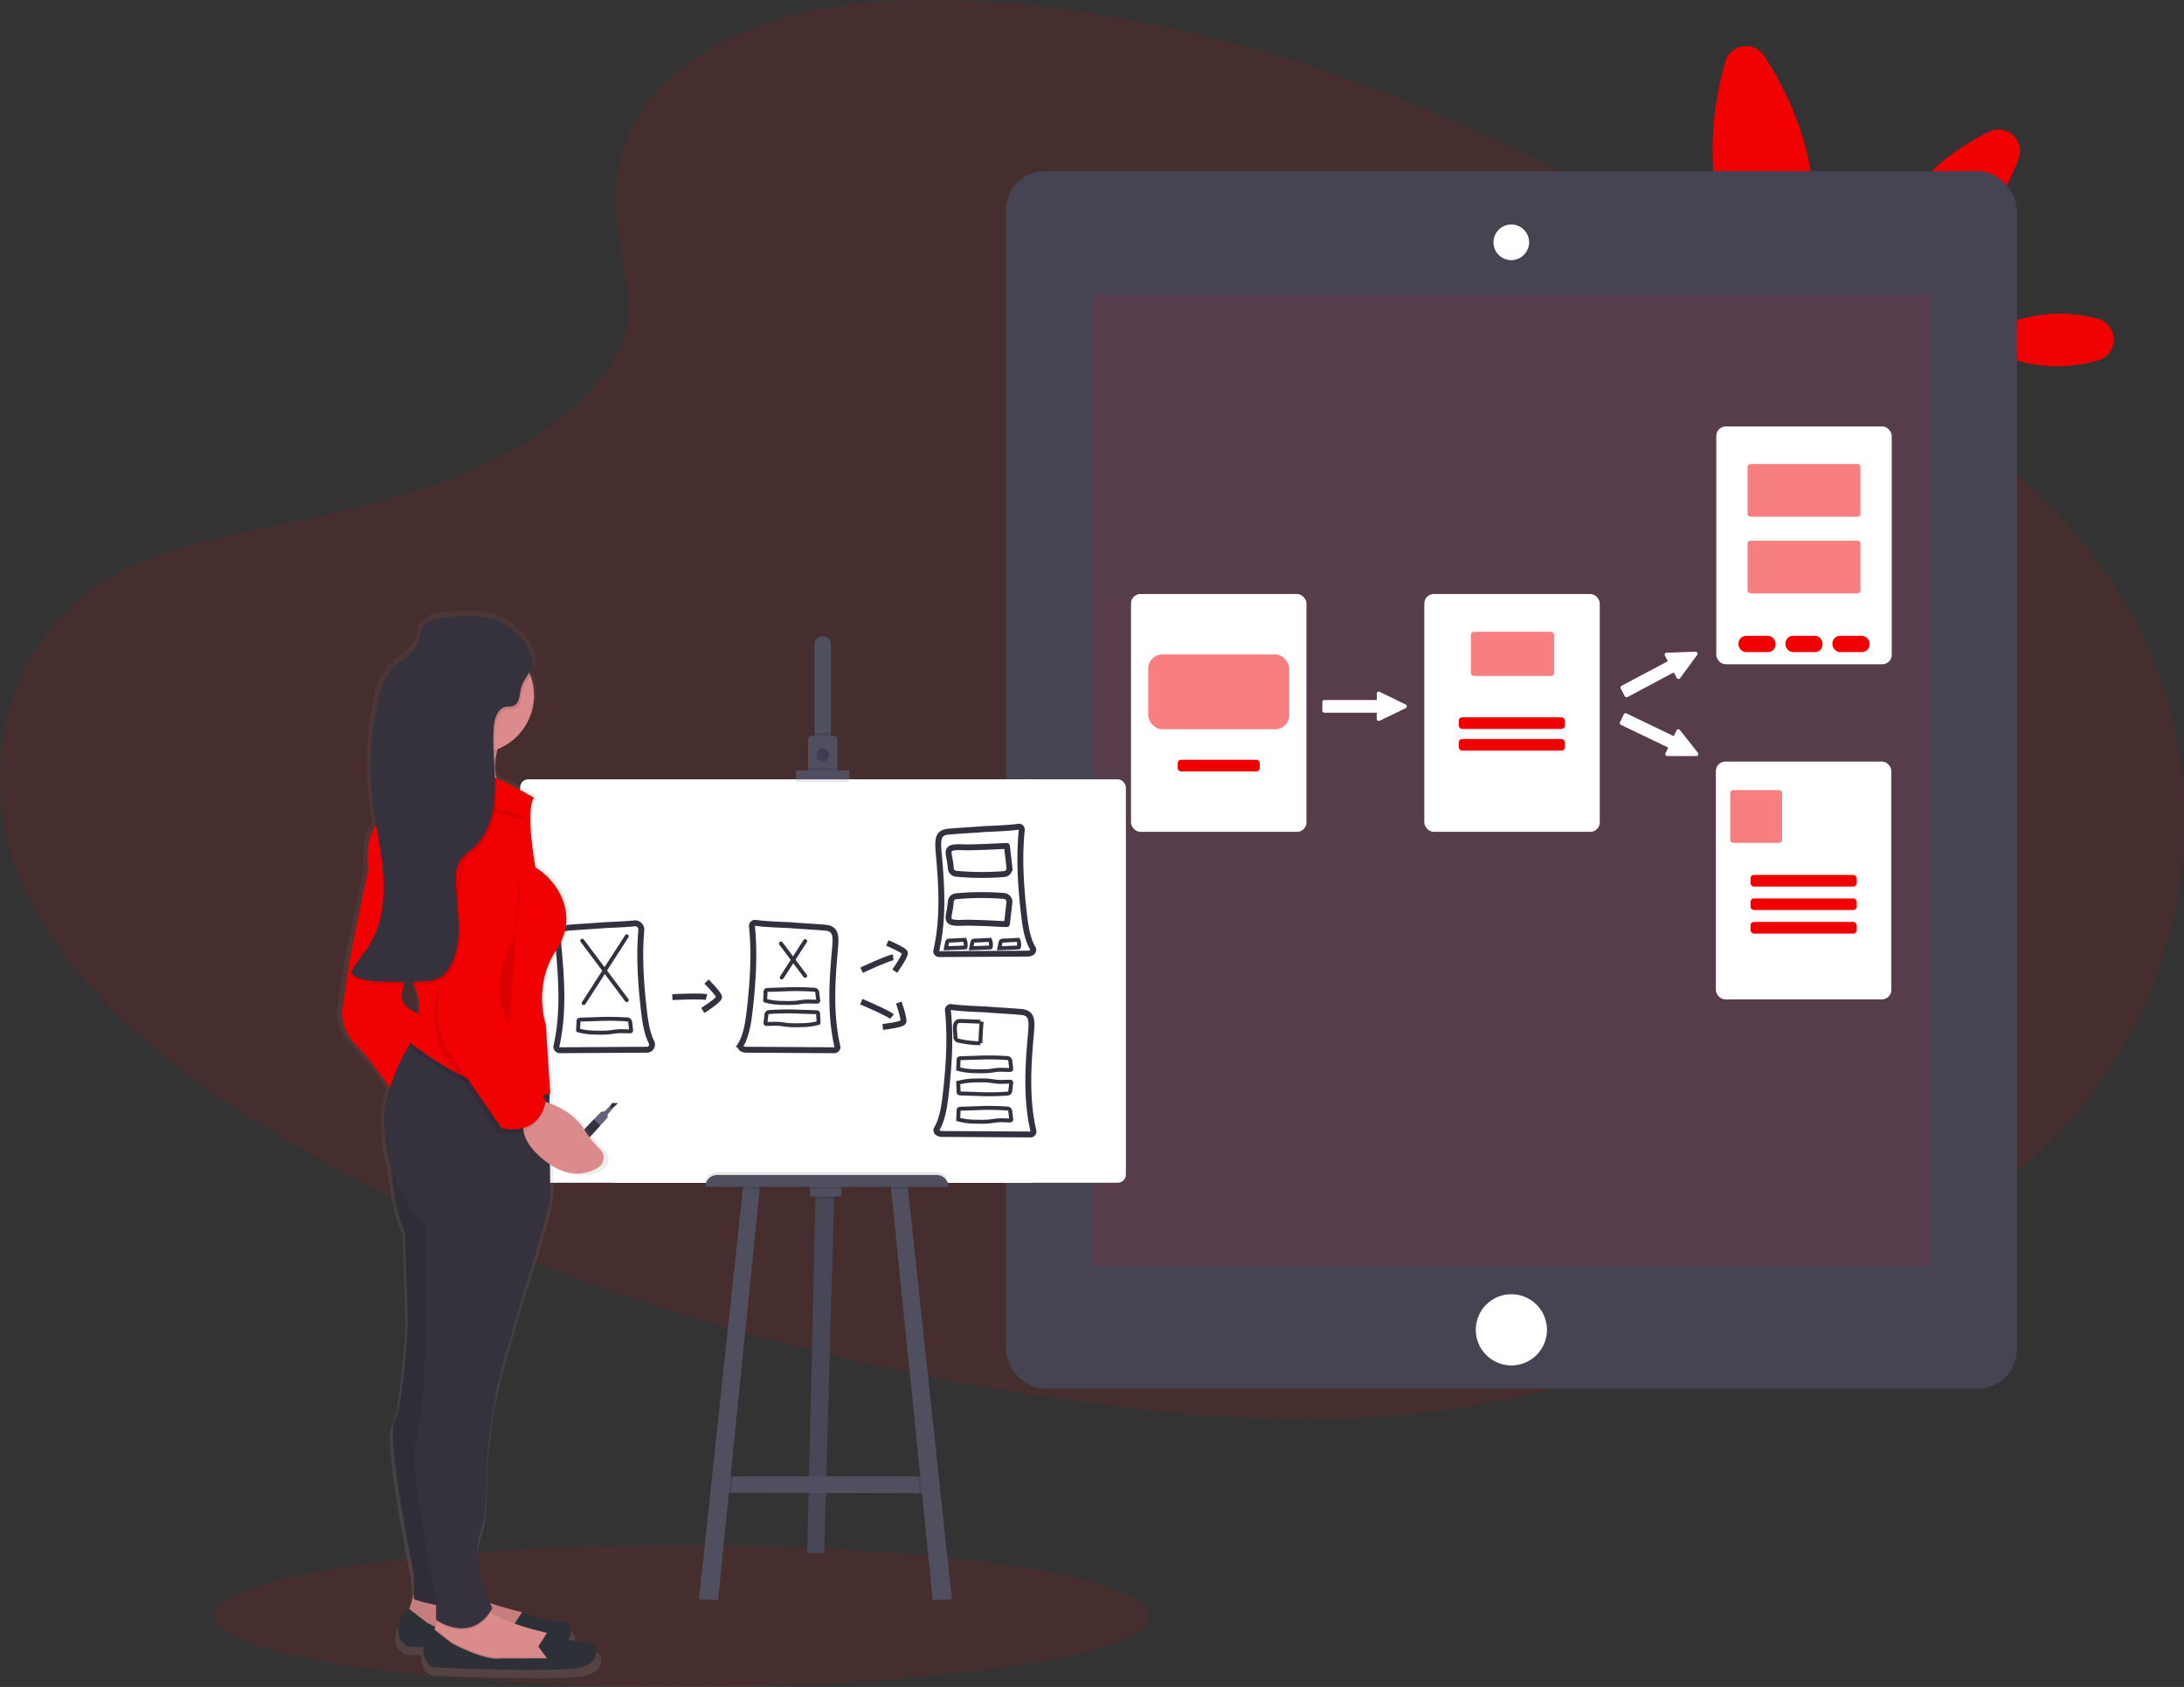 <svg id="a6f4e524-a1b8-434a-a0ca-43acb27f4769" data-name="Layer 1" xmlns="http://www.w3.org/2000/svg" xmlns:xlink="http://www.w3.org/1999/xlink" width="1110.46" height="857.68" viewBox="0 0 1110.46 857.68"><rect x="0" y="0" width="1110.46" height="857.68" fill="#333333" stroke="none"/><defs><linearGradient id="ed123d47-1cc8-43ee-8efc-264e01b6d696" x1="2277.26" y1="874.51" x2="2277.26" y2="331.66" gradientTransform="translate(-1992)" gradientUnits="userSpaceOnUse"><stop offset="0" stop-color="gray" stop-opacity="0.25"/><stop offset="0.54" stop-color="gray" stop-opacity="0.12"/><stop offset="1" stop-color="gray" stop-opacity="0.1"/></linearGradient></defs><title>prototyping process</title><ellipse cx="346.73" cy="821.68" rx="237.5" ry="36" fill="#f10101" opacity="0.1"/><path d="M387.66,59C425.33,25.8,484.47,19,538.31,21.68,707.39,30,860,110.67,992.05,201.94c47.8,33.05,94.86,68.65,125.88,114.16,63.16,92.62,44.42,220.94-43.4,297.24-29.88,26-66.1,45.87-103.28,63.51-66.12,31.37-137.46,56.55-212.5,63.72-53.51,5.11-107.68.95-160.88-6.18-148.64-19.92-294.54-64-416.82-139.37C127.42,562,76.87,520.86,54.76,467.37s-8-121.27,46.81-152.92c22.65-13.1,49.73-19,76.24-24.57,39-8.17,78.68-16.23,113.9-32.84,36.37-17.17,79.44-50.36,72.24-88.34C356.22,127.93,350,92.14,387.66,59Z" transform="translate(-44.77 -21.16)" fill="#f10101" opacity="0.1"/><path d="M965.6,109.62c6.76,44.56-12.05,84.37-12.05,84.37S923.78,161.56,917,117c-3.79-25,.46-48.48,4.92-64.3a11,11,0,0,1,19.89-3C950.78,63.46,961.81,84.63,965.6,109.62Z" transform="translate(-44.77 -21.16)" fill="#f10101"/><path d="M1091.3,180.64a76.91,76.91,0,0,1,19.85,2.51c10.91,2.8,11.08,18.25.23,21.29a77.15,77.15,0,0,1-19.79,2.94c-24.53.27-44.56-12.89-44.56-12.89S1066.77,180.91,1091.3,180.64Z" transform="translate(-44.77 -21.16)" fill="#f10101"/><path d="M1022.32,112.9c-22.83,25.09-27.66,57.88-27.66,57.88s32.18-7.9,55-33c10.58-11.63,17.3-24.91,21.46-35.81A11,11,0,0,0,1056,88.17C1045.48,93.34,1032.9,101.27,1022.32,112.9Z" transform="translate(-44.77 -21.16)" fill="#f10101"/><rect x="511.46" y="87.01" width="514" height="618.97" rx="19.8" fill="#464353"/><rect x="555.8" y="149.45" width="425.32" height="494.09" fill="#f10101" opacity="0.1"/><circle cx="768.46" cy="676.12" r="18.1" fill="#fff"/><path d="M813.23,152.92a8.55,8.55,0,1,1,8.55-8.55A8.57,8.57,0,0,1,813.23,152.92Z" transform="translate(-44.77 -21.16)" fill="#fff"/><path d="M813.23,136.32a8.05,8.05,0,1,1-8.05,8.05,8.06,8.06,0,0,1,8.05-8.05m0-1a9.05,9.05,0,1,0,9,9.05,9,9,0,0,0-9-9.05Z" transform="translate(-44.77 -21.16)" fill="#fff"/><rect x="575.56" y="302.51" width="88.21" height="119.92" rx="4.3" fill="#fff" stroke="#fff" stroke-miterlimit="10"/><rect x="583.83" y="332.73" width="71.67" height="38.05" rx="7.14" fill="#f10101" opacity="0.5"/><rect x="598.79" y="386.3" width="41.75" height="5.91" rx="1.69" fill="#f10101"/><rect x="724.69" y="302.51" width="88.21" height="119.92" rx="4.3" fill="#fff" stroke="#fff" stroke-miterlimit="10"/><rect x="747.89" y="321.24" width="42.27" height="22.44" rx="1.46" fill="#f10101" opacity="0.5"/><rect x="741.71" y="364.71" width="53.96" height="5.91" rx="1.69" fill="#f10101"/><rect x="741.71" y="375.73" width="53.96" height="5.91" rx="1.69" fill="#f10101"/><rect x="873.15" y="217.32" width="88.21" height="119.92" rx="4.3" fill="#fff" stroke="#fff" stroke-miterlimit="10"/><rect x="888.54" y="235.93" width="57.43" height="26.8" rx="1.46" fill="#f10101" opacity="0.5"/><rect x="888.54" y="274.88" width="57.43" height="26.8" rx="1.46" fill="#f10101" opacity="0.5"/><rect x="883.95" y="323.28" width="18.84" height="8.27" rx="3.83" fill="#f10101"/><rect x="907.84" y="323.28" width="18.84" height="8.27" rx="3.83" fill="#f10101"/><rect x="931.73" y="323.28" width="18.84" height="8.27" rx="3.83" fill="#f10101"/><rect x="872.94" y="387.7" width="88.21" height="119.92" rx="4.3" fill="#fff" stroke="#fff" stroke-miterlimit="10"/><rect x="879.75" y="401.72" width="26.36" height="26.8" rx="1.46" fill="#f10101" opacity="0.5"/><rect x="890.07" y="444.84" width="53.96" height="5.91" rx="1.69" fill="#f10101"/><rect x="890.07" y="456.79" width="53.96" height="5.91" rx="1.69" fill="#f10101"/><rect x="890.07" y="468.74" width="53.96" height="5.91" rx="1.69" fill="#f10101"/><path d="M759.29,380.77l-1.35.65L747,386.68l-1,.47a.54.54,0,0,1-.73-.29.59.59,0,0,1,0-.2v-3.11a.53.53,0,0,0-.53-.53H718.15a.54.54,0,0,1-.54-.53V378.1a.54.54,0,0,1,.54-.53h26.62a.54.54,0,0,0,.53-.54v-3.18a.65.65,0,0,1,0-.2.54.54,0,0,1,.73-.28l1,.47,10.91,5.31,1.35.66A.53.53,0,0,1,759.29,380.77Z" transform="translate(-44.77 -21.16)" fill="#fff" stroke="#fff" stroke-miterlimit="10"/><path d="M907.32,353.8l-.88,1.21-7.16,9.76-.63.87a.55.55,0,0,1-.78.09.48.48,0,0,1-.12-.16l-1.46-2.74a.55.55,0,0,0-.73-.23l-23.5,12.51a.53.53,0,0,1-.72-.22L869.28,371a.53.53,0,0,1,.22-.72L893,357.79a.53.53,0,0,0,.22-.72l-1.49-2.81a.35.35,0,0,1-.06-.19.52.52,0,0,1,.51-.59l1.07,0,12.12-.44,1.5-.05A.53.53,0,0,1,907.32,353.8Z" transform="translate(-44.77 -21.16)" fill="#fff" stroke="#fff" stroke-miterlimit="10"/><path d="M907.24,405.06h-1.49l-12.11,0h-1.07a.53.53,0,0,1-.53-.57.45.45,0,0,1,.05-.19l1.34-2.81a.53.53,0,0,0-.25-.71l-24-11.52a.54.54,0,0,1-.25-.72l1.9-3.95a.52.52,0,0,1,.71-.25l24,11.53a.55.55,0,0,0,.72-.25l1.38-2.87a.52.52,0,0,1,.89-.1l.67.83,7.53,9.52.93,1.18A.53.53,0,0,1,907.24,405.06Z" transform="translate(-44.77 -21.16)" fill="#fff" stroke="#fff" stroke-miterlimit="10"/><polygon points="424.19 606.65 424.11 609.58 419.01 789.65 410.43 789.65 414.64 609.58 414.72 606.2 424.19 606.65" fill="#504f60"/><polygon points="424.19 606.65 424.11 609.58 419.01 789.65 410.43 789.65 414.64 609.58 414.72 606.2 424.19 606.65" opacity="0.1"/><polygon points="473.84 759.19 467.42 759.17 371.97 758.97 366.89 758.96 369.59 750.61 473.16 750.61 473.84 759.19" fill="#504f60"/><polygon points="424.19 606.65 424.11 609.58 414.64 609.58 414.72 606.2 424.19 606.65" opacity="0.1"/><rect x="411.9" y="602.25" width="15.91" height="5.98" fill="#504f60"/><polygon points="372.82 750.61 371.97 758.97 366.89 758.96 369.59 750.61 372.82 750.61" opacity="0.1"/><polygon points="386.52 602.14 386.25 604.73 365.08 813.56 355.38 813.11 377.69 604.73 377.94 602.36 386.52 602.14" fill="#504f60"/><polygon points="473.84 759.19 467.42 759.17 466.55 750.61 473.16 750.61 473.84 759.19" opacity="0.1"/><polygon points="484 813.11 474.29 813.56 453.12 604.73 452.86 602.14 461.43 602.36 461.68 604.73 484 813.11" fill="#504f60"/><rect x="311.38" y="396.23" width="213.91" height="205.11" fill="#fff"/><rect x="264.46" y="396.23" width="308" height="205.11" rx="4.13" fill="#fff"/><path d="M467.27,348.8v49.53h-8.34V348.8a4.17,4.17,0,1,1,8.34,0Z" transform="translate(-44.77 -21.16)" fill="#504f60"/><rect x="414.16" y="372.66" width="8.35" height="4.51" opacity="0.1"/><path d="M470.55,397.2v16.36H455.66V397.2a2,2,0,0,1,2-2h10.83A2,2,0,0,1,470.55,397.2Z" transform="translate(-44.77 -21.16)" fill="#504f60"/><circle cx="418.33" cy="384.39" r="3.16" opacity="0.1"/><circle cx="418.33" cy="383.71" r="3.16" fill="#3f3d56"/><rect x="410.89" y="390.37" width="14.89" height="2.03" opacity="0.1"/><rect x="404.79" y="393.08" width="27.08" height="4.51" opacity="0.1"/><rect x="404.79" y="391.72" width="27.08" height="4.51" fill="#504f60"/><path d="M364.63,596H476.21a6,6,0,0,1,6,6v0a0,0,0,0,1,0,0H358.65a0,0,0,0,1,0,0v0A6,6,0,0,1,364.63,596Z" opacity="0.1"/><polygon points="377.94 602.36 386.52 602.14 386.25 604.73 377.69 604.73 377.94 602.36" opacity="0.1"/><rect x="411.9" y="602.25" width="15.91" height="2.48" opacity="0.1"/><polygon points="461.68 604.73 453.12 604.73 452.86 602.14 461.43 602.36 461.68 604.73" opacity="0.1"/><path d="M364.63,597.4H476.21a6,6,0,0,1,6,6v0a0,0,0,0,1,0,0H358.65a0,0,0,0,1,0,0v0a6,6,0,0,1,6-6Z" fill="#504f60"/><path d="M562.59,441.48a1.49,1.49,0,0,1,1.71,1.64c-1.45,14-.52,28.34,1.05,42.31.73,6.39,1.72,13.15,4.55,17.89a1.51,1.51,0,0,1-.2,1.86,4,4,0,0,1-2.78.83l-44.63.25a1.49,1.49,0,0,1-1.46-1.84c3.59-15.3,2.82-32,1.38-47.87-.71-7.81-1.12-12,4.71-12.55,6-.54,12-.79,18-1.29C546.36,442.59,557.9,442.25,562.59,441.48Z" transform="translate(-44.77 -21.16)" fill="#fff" stroke="#33313f" stroke-miterlimit="10" stroke-width="3"/><path d="M528.44,533.17a1.49,1.49,0,0,0-1.71,1.64c1.45,14,.52,28.34-1.06,42.31-.72,6.39-1.71,13.15-4.54,17.9a1.49,1.49,0,0,0,.2,1.85,4,4,0,0,0,2.78.83l44.63.26a1.51,1.51,0,0,0,1.46-1.85c-3.59-15.3-2.82-32-1.38-47.87.71-7.81,1.12-12-4.71-12.55s-12-.79-18-1.29C544.67,534.28,533.13,533.94,528.44,533.17Z" transform="translate(-44.77 -21.16)" fill="#fff" stroke="#33313f" stroke-miterlimit="10" stroke-width="3"/><path d="M541.55,558.93a132.37,132.37,0,0,1,15.56.19,1.47,1.47,0,0,1,1.32,1.3l.49,4.09a.58.58,0,0,1-.12.53.55.55,0,0,1-.38.1c-2.18.06-4.36-.19-6.53,0-1.35.11-2.69.37-4,.52a47.75,47.75,0,0,1-6.66.12,33.56,33.56,0,0,1-9.27-1.14s.18-3.39.18-3.71c0-1.58-.05-1.72,1.58-1.76Z" transform="translate(-44.77 -21.16)" fill="none" stroke="#33313f" stroke-linecap="round" stroke-miterlimit="10" stroke-width="2"/><path d="M541.55,577.37a130.24,130.24,0,0,0,15.56-.2,1.47,1.47,0,0,0,1.32-1.3l.49-4.08a.6.6,0,0,0-.12-.54.55.55,0,0,0-.38-.1c-2.18-.06-4.36.2-6.53,0-1.35-.1-2.69-.36-4-.51a46.26,46.26,0,0,0-6.66-.12,33.56,33.56,0,0,0-9.27,1.14s.18,3.38.18,3.71c0,1.58-.05,1.71,1.58,1.76Z" transform="translate(-44.77 -21.16)" fill="none" stroke="#33313f" stroke-linecap="round" stroke-miterlimit="10" stroke-width="2"/><path d="M541.55,584.59a130.24,130.24,0,0,1,15.56.2,1.47,1.47,0,0,1,1.32,1.3l.49,4.08a.6.6,0,0,1-.12.54.55.55,0,0,1-.38.1c-2.18.06-4.36-.2-6.53,0-1.35.1-2.69.37-4,.52a47.75,47.75,0,0,1-6.66.11,33.55,33.55,0,0,1-9.27-1.13s.18-3.39.18-3.72c0-1.58-.05-1.71,1.58-1.75Z" transform="translate(-44.77 -21.16)" fill="none" stroke="#33313f" stroke-linecap="round" stroke-miterlimit="10" stroke-width="2"/><path d="M548.12,499a6.61,6.61,0,0,1,.44,3.48.52.52,0,0,1-.07.27.54.54,0,0,1-.42.15l-9.5.37s.53-2.8.6-3c.33-1.14,1.16-.84,2.23-.9Z" transform="translate(-44.77 -21.16)" fill="#fff" stroke="#33313f" stroke-linecap="round" stroke-miterlimit="10" stroke-width="2"/><path d="M562.47,499a6.61,6.61,0,0,1,.43,3.48.51.51,0,0,1-.06.27.56.56,0,0,1-.42.15l-9.51.37s.54-2.8.61-3c.32-1.14,1.15-.84,2.23-.9Z" transform="translate(-44.77 -21.16)" fill="#fff" stroke="#33313f" stroke-linecap="round" stroke-miterlimit="10" stroke-width="2"/><path d="M556.74,451.26l1.28,11a3,3,0,0,1-2.73,3.31,142.81,142.81,0,0,1-24.38-.16,3,3,0,0,1-2.71-2.86,42.69,42.69,0,0,0-.86-5.83c-.33-2-.69-3.93,1.67-4.52s5.59-.17,8.17-.22q4.64-.09,9.25-.26C547.29,451.72,556.74,451.21,556.74,451.26Z" transform="translate(-44.77 -21.16)" fill="none" stroke="#33313f" stroke-miterlimit="10" stroke-width="3"/><path d="M556.74,491,558,480a3,3,0,0,0-2.73-3.31,143.84,143.84,0,0,0-24.38.15,3,3,0,0,0-2.71,2.87,42.69,42.69,0,0,1-.86,5.83c-.33,2-.69,3.93,1.67,4.52s5.59.17,8.17.22c3.09.06,6.17.14,9.25.26C547.29,490.57,556.74,491.08,556.74,491Z" transform="translate(-44.77 -21.16)" fill="none" stroke="#33313f" stroke-miterlimit="10" stroke-width="3"/><path d="M543.89,540.57q-.5,5.49-.63,11a52.07,52.07,0,0,1-10.91-1.25,1.93,1.93,0,0,1-1.79-2.36c-.07-2.28-1.27-7.37,1.94-7.69C533.46,540.17,543.88,540.75,543.89,540.57Z" transform="translate(-44.77 -21.16)" fill="none" stroke="#33313f" stroke-linecap="round" stroke-miterlimit="10" stroke-width="2"/><path d="M367.32,490.61a3.19,3.19,0,0,1,3.52,3.47c-1.15,13.31-.24,26.94,1.26,40.21.67,5.9,1.56,12.11,3.92,16.76a2.62,2.62,0,0,1-2.32,3.82h0l-44.28.26a1.76,1.76,0,0,1-1.73-2.14c3.51-15.22,2.74-31.84,1.31-47.58-.72-7.81-1.12-12,4.7-12.55,6-.53,12-.78,17.95-1.29C352.92,491.47,362,491.19,367.32,490.61Z" transform="translate(-44.77 -21.16)" fill="#fff" stroke="#33313f" stroke-linecap="round" stroke-miterlimit="10" stroke-width="3"/><path d="M428.92,490.36a1.59,1.59,0,0,0-1.82,1.76c1.43,13.93.5,28.25-1.07,42.17-.72,6.39-1.71,13.12-4.53,17.87a1.58,1.58,0,0,0,.42,2.07,4.19,4.19,0,0,0,2.54.64l44.51.26a1.6,1.6,0,0,0,1.55-2c-3.55-15.27-2.79-31.95-1.35-47.75.71-7.81,1.12-12-4.7-12.55-6-.53-12-.78-18-1.29C445,491.45,433.7,491.12,428.92,490.36Z" transform="translate(-44.77 -21.16)" fill="#fff" stroke="#33313f" stroke-miterlimit="10" stroke-width="3"/><line x1="296.04" y1="478.29" x2="318.68" y2="508.49" fill="#fff" stroke="#33313f" stroke-linecap="round" stroke-miterlimit="10" stroke-width="2"/><line x1="318.68" y1="476.03" x2="296.79" y2="510" fill="#fff" stroke="#33313f" stroke-linecap="round" stroke-miterlimit="10" stroke-width="2"/><line x1="397.07" y1="479.71" x2="409.4" y2="496.16" fill="#fff" stroke="#33313f" stroke-linecap="round" stroke-miterlimit="10" stroke-width="2"/><line x1="409.4" y1="478.47" x2="397.48" y2="496.98" fill="#fff" stroke="#33313f" stroke-linecap="round" stroke-miterlimit="10" stroke-width="2"/><path d="M348.29,539.3a132.56,132.56,0,0,1,15.57.19,1.49,1.49,0,0,1,1.32,1.3l.48,4.09a.63.63,0,0,1-.11.54.7.7,0,0,1-.38.1c-2.18.06-4.37-.2-6.54,0-1.35.1-2.68.36-4,.51a47.72,47.72,0,0,1-6.66.12,33.44,33.44,0,0,1-9.26-1.14c-.06,0,.18-3.38.18-3.71,0-1.58-.06-1.71,1.57-1.76Z" transform="translate(-44.77 -21.16)" fill="none" stroke="#33313f" stroke-linecap="round" stroke-miterlimit="10" stroke-width="2"/><path d="M443.41,524.2a130.43,130.43,0,0,1,15.57.2,1.47,1.47,0,0,1,1.32,1.3l.48,4.08a.63.63,0,0,1-.11.54.56.56,0,0,1-.38.1c-2.18.06-4.37-.2-6.54,0-1.35.1-2.68.37-4,.51a46.26,46.26,0,0,1-6.66.12,33.56,33.56,0,0,1-9.27-1.14c-.05,0,.18-3.38.18-3.71,0-1.58-.05-1.71,1.58-1.76Z" transform="translate(-44.77 -21.16)" fill="none" stroke="#33313f" stroke-linecap="round" stroke-miterlimit="10" stroke-width="2"/><path d="M451.34,535.53a132.39,132.39,0,0,0-15.56.19,1.47,1.47,0,0,0-1.32,1.3L434,541.1a.57.57,0,0,0,.11.54.55.55,0,0,0,.38.1c2.18.06,4.36-.19,6.54,0,1.35.1,2.68.37,4,.52a49.33,49.33,0,0,0,6.66.12,33.47,33.47,0,0,0,9.27-1.14c.05,0-.18-3.39-.18-3.71,0-1.59.06-1.72-1.57-1.76Z" transform="translate(-44.77 -21.16)" fill="none" stroke="#33313f" stroke-linecap="round" stroke-miterlimit="10" stroke-width="2"/><path d="M386.63,528.13s14.71-.75,17.35,0" transform="translate(-44.77 -21.16)" fill="none" stroke="#33313f" stroke-miterlimit="10" stroke-width="3"/><path d="M404,520.21s6.41,6.41,6.41,7.92-8.3,6.79-8.3,6.79" transform="translate(-44.77 -21.16)" fill="none" stroke="#33313f" stroke-miterlimit="10" stroke-width="3"/><path d="M482.84,514.45s13.33-6.24,16.06-6.54" transform="translate(-44.77 -21.16)" fill="none" stroke="#33313f" stroke-miterlimit="10" stroke-width="3"/><path d="M495.92,500.58s8.35,3.52,8.92,4.91-5.12,9.42-5.12,9.42" transform="translate(-44.77 -21.16)" fill="none" stroke="#33313f" stroke-miterlimit="10" stroke-width="3"/><path d="M482.7,530.43s13.55,5.75,15.6,7.59" transform="translate(-44.77 -21.16)" fill="none" stroke="#33313f" stroke-miterlimit="10" stroke-width="3"/><path d="M501.76,530.89s3,8.57,2.3,9.93-10.43,2.48-10.43,2.48" transform="translate(-44.77 -21.16)" fill="none" stroke="#33313f" stroke-miterlimit="10" stroke-width="3"/><path d="M535.29,499a6.61,6.61,0,0,1,.43,3.48.51.51,0,0,1-.06.27.56.56,0,0,1-.42.15l-9.51.37s.54-2.8.61-3c.32-1.14,1.16-.84,2.23-.9Z" transform="translate(-44.77 -21.16)" fill="#fff" stroke="#33313f" stroke-linecap="round" stroke-miterlimit="10" stroke-width="2"/><polygon points="310.87 564.02 314.23 560.89 311.23 560.77 309.66 563.18 310.87 564.02" fill="#33313f"/><polygon points="286.7 585.94 290.26 581.37 291.05 580.55 301.95 569.13 305.66 565.25 307.4 565.04 309.9 562.56 311.37 563.85 308.94 566.69 308.98 568.18 305.19 572.29 294.49 583.91 293.8 584.65 289.5 588.63 286.7 585.94" fill="#65617d"/><polygon points="291.05 580.55 301.95 569.13 305.19 572.29 294.49 583.91 291.05 580.55" fill="#33313f"/><path d="M352.27,606.11a48,48,0,0,1-8.19-10c-4.8-7.48-12.82-11.52-18.32-13.53l0-2.43.34-.07-.15-2.26.15,0-.39-6v-.05h0L323.73,542s-7.05-19.85,5.48-38.16.78-35.87-11-42.74c0,0-5.48-29-.78-35.87a203.68,203.68,0,0,0-19.68-9.95c-.11-.36-.2-.72-.29-1.1-.13-2.7-.3-5.4-.45-8.1a29.47,29.47,0,0,1,.77-4.16c.15-.57.32-1.14.5-1.73a29.78,29.78,0,0,0,19.15-27.61,29,29,0,0,0-1.86-10.24A12.87,12.87,0,0,0,317,359c.75-3.09-.1-6.39-1.86-9.52C312,342.7,304.17,336.35,298.49,334c-8.14-3.3-20.39-2.52-28.87-1.5-4.76.57-10.19,2.16-11.91,6.52-.63,1.6-.64,3.37-1.08,5-1.78,6.66-9.47,9.76-14.22,14.86-4.2,4.5-6,10.59-7.4,16.52a151.21,151.21,0,0,0-2.75,51.85c.48,4,1.12,7.95,1.8,11.91-2.86,4-5.44,11.07-4.26,23.35l-9.4,44.26-3.91,25.95s-2.35,10.68,7,19.84c6,5.84,13.25,15.71,17.72,22.1a52.45,52.45,0,0,0-2.85,17.59c.1,2.72.25,5.35.44,7.85a69.33,69.33,0,0,0,3,15.64c1.1,10.66,3.27,24.29,7.52,33l1.56,46.55s-2.35,42.74-7,51.13,10.17,79.37,10.17,79.37v9.92l-2.5,7.34-.63-.47c-11.74,14.5,0,19.84,0,19.84s3.2.15,8.31.35a9.36,9.36,0,0,0,5,10.34s66.53,3.05,78.28,0,8.61-13.74,2.34-13c-2.39.3-5.92-.33-9.37-1.22,3.65-4.25.73-10-3.93-9.46-6.26.76-20.35-4.78-20.35-4.78l-.07.09a10.5,10.5,0,0,0-1.38-.42,156.67,156.67,0,0,1-15.49-4.33c-3-6.43-10-23.71-5-37.11,2.26-6.06,3-14.12,3-21.94a249,249,0,0,1,10.31-69.66l9.39-32s13.31-38.93,14.09-49.61L326,614.13c11,7,19.75,4.9,25.33,1.63A6,6,0,0,0,352.27,606.11Zm-104.47-81c.27-1.12.49-2.34.68-3.63,1.84,0,3.69,0,5.53-.06a28.17,28.17,0,0,1,2.78,15C252.55,535.11,246.21,531.9,247.8,525.16Z" transform="translate(-44.77 -21.16)" fill="url(#ed123d47-1cc8-43ee-8efc-264e01b6d696)"/><path d="M255.24,832l-3,9,9.79,9.79,32.39,7.53,23.35-2.26-1.51-8.29h0a10,10,0,0,0-7.42-7.29c-9.6-2.26-27.9-7.4-31.75-14.55Z" transform="translate(-44.77 -21.16)" fill="#db8b8b"/><path d="M255.24,832l-3,9,9.79,9.79,32.39,7.53,23.35-2.26-1.51-8.29h0a10,10,0,0,0-7.42-7.29c-9.6-2.26-27.9-7.4-31.75-14.55Z" transform="translate(-44.77 -21.16)" opacity="0.1"/><path d="M310.23,853.8l-4.52-6,4.52-7s13.55,5.47,19.58,4.72,9,9.79-2.26,12.8-75.32,0-75.32,0-11.3-5.27,0-19.58l9.79,7.53s16.57,9,24.86,7.53Z" transform="translate(-44.77 -21.16)" fill="#2e3037"/><path d="M330.56,866.61l-23.35,2.26-32.39-7.54L265,851.54l.8-2.39,1.12-3.36,1.1-3.29,21.84-6a13.5,13.5,0,0,0,4.43,4.43c7.09,4.85,19.84,8.36,27.32,10.11.31.08.63.17.93.28a9.92,9.92,0,0,1,6.49,7Z" transform="translate(-44.77 -21.16)" fill="#db8b8b"/><path d="M330.56,866.61l-23.35,2.26-32.39-7.54L265,851.54l.8-2.39,9,6.91s16.58,9,24.86,7.53H323l-4.52-6,4.06-6.27a9.92,9.92,0,0,1,6.49,7Z" transform="translate(-44.77 -21.16)" opacity="0.1"/><path d="M323,864.35l-4.52-6,4.52-7s13.56,5.47,19.58,4.72,9,9.79-2.25,12.81-75.33,0-75.33,0-11.3-5.28,0-19.59l9.79,7.53s16.58,9,24.86,7.54Z" transform="translate(-44.77 -21.16)" fill="#2e3037"/><path d="M304.2,427.48s-36.15,3.76-30.88-11.3a27,27,0,0,0,1.11-13.3,36.91,36.91,0,0,0-6.38-15.32l33.89,5.27a42.32,42.32,0,0,0-4.59,10.88C293.31,419.7,304.2,427.48,304.2,427.48Z" transform="translate(-44.77 -21.16)" fill="#db8b8b"/><path d="M242.44,599.21s.75,32.39,8.28,48.21l1.51,45.94s-2.26,42.19-6.78,50.47,9.79,78.34,9.79,78.34v12.05s24.1,9,30.88-1.51l-6.78-89.63,3-124.28Z" transform="translate(-44.77 -21.16)" fill="#35323e"/><path d="M242.43,599.21s.75,32.39,8.28,48.21l1.51,45.94s-2.26,42.19-6.78,50.47,9.79,78.34,9.79,78.34v12.05s24.1,9,30.88-1.51l-6.78-89.63,3-124.28Z" transform="translate(-44.77 -21.16)" opacity="0.1"/><path d="M227.37,495.27l-4.52,12.05-3.76,25.61a22.65,22.65,0,0,0,6.78,19.58c9,9,21.09,27.87,21.09,27.87l14.31-42.93s-14.31-2.26-12-12.05,1.5-27.87,1.5-27.87Z" transform="translate(-44.77 -21.16)" fill="#f10101"/><path d="M294.32,840.91c-9.67,15.21-24.7,6.59-27.37,4.88l1.1-3.29,21.84-6A13.5,13.5,0,0,0,294.32,840.91Z" transform="translate(-44.77 -21.16)" opacity="0.1"/><path d="M324.54,628.59c-.76,10.54-13.56,49-13.56,49l-9,31.61A251.29,251.29,0,0,0,292,777.92c0,7.71-.71,15.67-2.88,21.65-6,16.57,6,39.17,6,39.17-10.54,18.83-28.62,6-28.62,6v-12S252.23,767.18,256,754.38s5.28-47.46,5.28-47.46V644.41a70.9,70.9,0,0,1-20.67-45c-.18-2.47-.33-5.06-.42-7.75-.61-17,11-36.92,15.54-44,1.1-1.72,1.78-2.68,1.78-2.68L324,571.36l.15.06,0,2.57,0,5.7Z" transform="translate(-44.77 -21.16)" fill="#35323e"/><path d="M301.94,392.83a42.32,42.32,0,0,0-4.59,10.88,29.42,29.42,0,0,1-22.92-.83,36.91,36.91,0,0,0-6.38-15.32Z" transform="translate(-44.77 -21.16)" opacity="0.1"/><circle cx="242.11" cy="353.59" r="29.38" fill="#db8b8b"/><path d="M324.54,579.63l-.33.06C292.63,586.18,253,553.27,253,553.27a38,38,0,0,0,2.74-5.61c1.1-1.72,1.78-2.68,1.78-2.68L324,571.36l.17,2.63Z" transform="translate(-44.77 -21.16)" opacity="0.1"/><path d="M316.25,426.73s-42.18-25.61-55.74-15.07l-18.83,24.1s-12.05,3.77-9.79,27.87l-9,43.69L250,514.1s15.82,15.06,3,36.91c0,0,39.92,33.14,71.56,26.36L322.28,542s-6.78-19.59,5.27-37.66.75-35.4-10.54-42.18C317,462.13,311.73,433.5,316.25,426.73Z" transform="translate(-44.77 -21.16)" fill="#f10101"/><path d="M318.51,580.38s15.82,3,23.35,15.07a46.86,46.86,0,0,0,7.89,9.85,6,6,0,0,1-.94,9.52c-6,3.6-15.72,5.81-28-4.31C299.68,593.19,318.51,580.38,318.51,580.38Z" transform="translate(-44.77 -21.16)" fill="#db8b8b"/><path d="M295.16,441s-15.06-1.51-18.83,37.66-9.79,48.2-9.79,48.2-3.77,20.34,5.27,32.39S298.17,597,298.17,597s18.84,5.28,22.6-13.56l-23.35-43.68s-3.76-15.07,5.27-25.61S318.51,433.5,295.16,441Z" transform="translate(-44.77 -21.16)" opacity="0.1"/><path d="M296.67,438.78s-15.07-1.51-18.83,37.66-9.79,48.2-9.79,48.2S264.28,545,273.32,557s26.36,37.66,26.36,37.66,18.83,5.28,22.6-13.55l-23.35-43.69s-3.77-15.07,5.27-25.61S320,431.24,296.67,438.78Z" transform="translate(-44.77 -21.16)" fill="#f10101"/><path d="M309.1,467s1.5,23.35-5.28,36.16-6.78,29.37,0,38.41" transform="translate(-44.77 -21.16)" opacity="0.1"/><path d="M312.86,438.4s-6-6-23.35-6.78-24.85-6-24.85-6" transform="translate(-44.77 -21.16)" opacity="0.1"/><path d="M271,336.79c-4.58.56-9.81,2.13-11.46,6.44-.61,1.58-.62,3.32-1.05,5-1.71,6.58-9.11,9.64-13.68,14.67-4,4.44-5.81,10.45-7.12,16.3A153.13,153.13,0,0,0,235,430.34c1.47,12.49,4.47,24.78,5.32,37.33s-.7,25.75-7.56,36.29c-3,4.54-6.84,8.52-8.93,13.51,4.32,3.5,10.28,4,15.84,4.19q9.72.33,19.44,0c3.4-.12,6.95-.34,9.88-2.06a15.31,15.31,0,0,0,5.19-5.56c3.7-6.29,4.64-13.85,4.48-21.15s-1.31-14.55-1.45-21.85c-.07-4,.24-8.2,2.53-11.46,1.65-2.35,4.16-3.93,6.31-5.84,8.07-7.14,10.83-18.6,11.1-29.37s-1.5-21.56-.59-32.29c.35-4.21,1.92-9.25,6.06-10.07,1.3-.26,2.69,0,3.93-.5,3.32-1.27,3-5.95,3.94-9.37,1.07-3.85,4.35-6.82,5.27-10.7,2.17-9.11-9.43-20-17-23.16C290.91,335,279.12,335.79,271,336.79Z" transform="translate(-44.77 -21.16)" opacity="0.1"/><path d="M270.21,335.29c-4.58.56-9.81,2.13-11.46,6.43a46,46,0,0,0-1,5c-1.71,6.58-9.12,9.64-13.69,14.68-4,4.43-5.81,10.44-7.12,16.3a153.33,153.33,0,0,0-2.64,51.17c1.47,12.49,4.47,24.79,5.31,37.33s-.69,25.75-7.55,36.29c-3,4.54-6.84,8.52-8.93,13.51,4.32,3.51,10.28,4,15.84,4.19q9.72.33,19.44,0c3.4-.12,6.95-.33,9.88-2.06a15.13,15.13,0,0,0,5.18-5.56c3.71-6.29,4.64-13.85,4.49-21.15s-1.32-14.55-1.45-21.85c-.07-4,.24-8.2,2.52-11.45,1.66-2.36,4.17-3.94,6.32-5.84,8.06-7.15,10.83-18.61,11.1-29.38s-1.51-21.56-.6-32.29c.36-4.2,1.93-9.25,6.06-10.06,1.31-.26,2.7,0,3.94-.51,3.32-1.27,3-5.94,3.94-9.37,1.06-3.85,4.34-6.81,5.27-10.69,2.17-9.12-9.43-20-17-23.17C290.15,333.51,278.37,334.28,270.21,335.29Z" transform="translate(-44.77 -21.16)" fill="#35323e"/></svg>